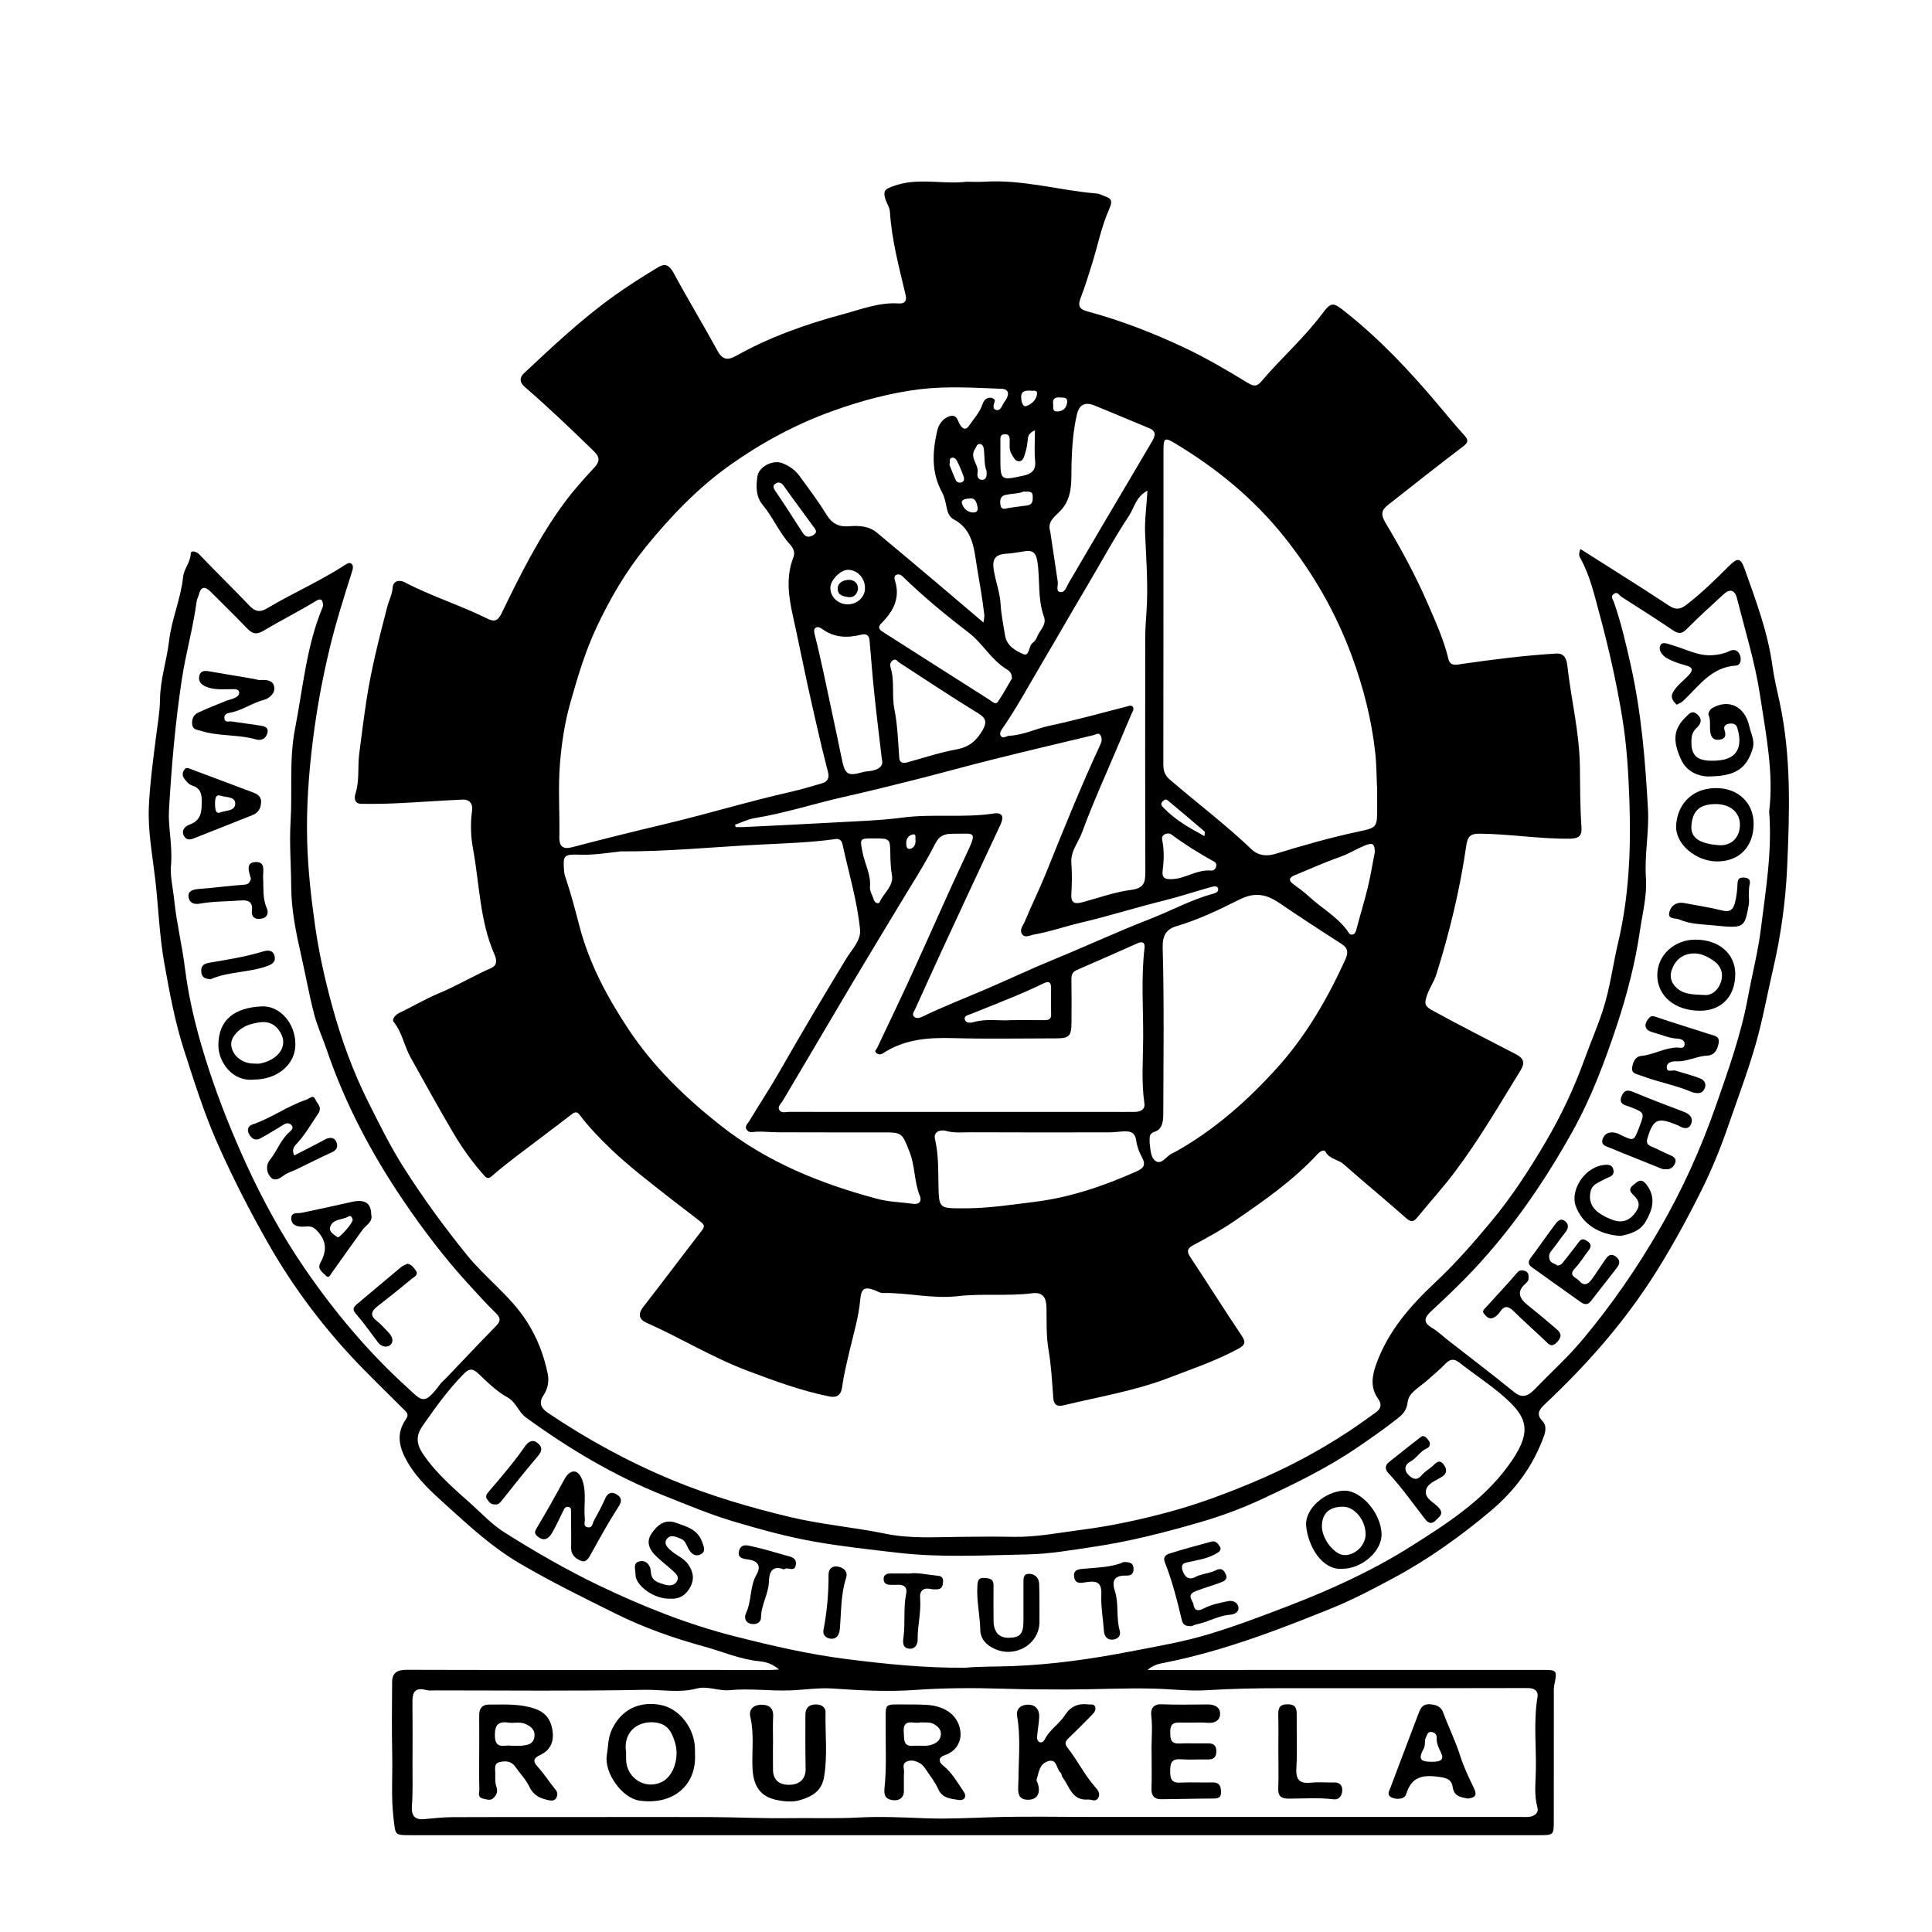 <?xml version="1.0" encoding="utf-8"?>
<!-- Generator: Adobe Illustrator 25.3.1, SVG Export Plug-In . SVG Version: 6.00 Build 0)  -->
<svg version="1.1" id="Layer_1" xmlns="http://www.w3.org/2000/svg" xmlns:xlink="http://www.w3.org/1999/xlink" x="0px" y="0px"
	 viewBox="0 0 1080 1080" style="enable-background:new 0 0 1080 1080;" xml:space="preserve">
<style type="text/css">
	.st0{display:none;}
	.st1{display:inline;}
</style>
<g class="st0">
	<path class="st1" d="M567.12,999.3c-57.73,0.35-106.34-17.84-150.57-48.4c-51.12-35.32-87.88-81.9-106.67-141.68
		c-9.19-29.22-10.14-59.05-6.06-89.33c5.3-39.36,18.01-75.87,39.96-109.03c21.34-32.25,49.33-57.95,80.26-80.7
		c9.8-7.2,19.95-13.88,30.52-19.88c3.83-2.18,4.24-3.69,0.75-6.81c-15.71-14.06-29.89-29.42-39.96-48.21
		c-24.63-45.97-19.09-101.19,13.75-141.9c18.61-23.07,41.4-41.36,64.76-59.12c3.71-2.82,7.32-5.81,11.22-8.34
		c3.27-2.13,3.01-3.92,0.85-6.77C494.42,224,486,207.36,481.61,188.75c-9.53-40.48,18.71-87.16,58.29-96.03
		c13.95-3.12,27.13-0.4,39.43,6.5c41.66,23.34,56.87,61.06,52.99,104.05c-2.36,26.14-14.94,47.53-30.75,67.54
		c-7.58,9.59-7.42,9.71,3,16.21c19.91,12.42,40.09,24.44,58.47,39.14c21.17,16.94,35.38,38.11,40.08,65.21
		c4.81,27.7-1.65,53.16-15.23,77.13c-10.96,19.36-26.32,35.13-42.45,50.14c-3.49,3.25-3.34,4.49,0.6,6.98
		c33.54,21.27,65.58,44.59,93.82,72.65c35.56,35.34,56.55,78.46,66.02,127.39c11.71,60.5-4.14,114.67-38.68,164.22
		c-39.19,56.22-92.74,91.05-159.6,105.49C593.25,998.48,578.63,999.53,567.12,999.3z M597.71,909.24c4.4,0.36,11.88-0.47,19.3-1.38
		c49.62-6.12,90.65-28.08,122.52-66.82c26.97-32.79,38.1-70.15,31.18-112.14c-8.79-53.32-37.46-92.92-84.45-119.51
		c-27.92-15.8-58.15-26.03-87.77-37.84c-13.1-5.22-22.45-3.98-33.89,4.12c-25.66,18.16-52.69,34.37-76.51,55.11
		c-26.03,22.65-47.04,48.78-58.49,81.85c-11.06,31.95-11.98,63.41,3.35,94.42c9.4,19.01,21.57,35.95,37.15,50.32
		C505.26,889.79,545.94,909.08,597.71,909.24z M734.56,883.19c-8.98,7.53-18.15,14.7-27.89,21.12
		c-9.88,6.51-20.22,12.22-31.02,17.05c-40.85,18.29-83.19,26.67-127.81,18.36c-63.19-11.77-112.35-44.77-147.74-98.38
		c-15.93-24.14-26.36-50.33-28.88-79.3c-2.54-29.15,2.98-56.94,15.13-83.48c21.1-46.11,54.83-80.93,96.8-108.4
		c32.34-21.18,66.62-38.92,100.7-57.04c33.11-17.61,61.58-40.8,82.82-72.09c10.81-15.93,15.18-33.49,11.42-52.68
		c-2.12-10.83-6.42-20.64-13.56-29.41c-0.36,0.6-0.56,0.79-0.52,0.87c1.05,2.25,2.13,4.49,3.2,6.73
		c11.37,23.71,9.76,46.24-5.93,67.63c-19.62,26.74-44.5,47.12-74.3,61.46c-36.41,17.52-72.86,34.93-107.88,55.19
		c-46.42,26.85-84.07,62.32-109.3,110.17c-20.55,38.99-28.49,79.98-19.16,123.53c10.43,48.7,35.36,88.66,74.13,119.75
		c45.61,36.58,97.07,56.02,156.31,50.87c47.38-4.12,90.19-20.51,128.32-48.96C718.53,899.37,727.21,891.98,734.56,883.19z
		 M502.24,396.79c0.11,5.68,1.41,11.01,4.08,15.89c10.48,19.16,24.81,34.93,42.41,47.8c1.86,1.36,3.75,2.04,6.04,1.14
		c24.97-9.86,49.43-20.7,70.63-37.6c22.51-17.94,26.23-40.96,10.91-65.2c-14.6-23.09-34.11-41.66-54.39-59.54
		c-2.05-1.8-3.39-1.3-4.99,0.5c-4.2,4.73-8.55,9.33-12.75,14.06c-17.45,19.68-36.34,38.08-52.53,58.88
		C506.11,379.84,502.33,387.64,502.24,396.79z M540.86,119.88c-4.88,0.02-10.53,1.04-14.91,3.54
		c-20.09,11.48-32.02,28.69-32.76,51.92c-0.72,22.6,10.16,41.15,23.93,58.18c1.81,2.24,3.35,1.22,5.09-0.05
		c10.75-7.85,21.68-15.45,32.27-23.51c26.92-20.5,30.63-52.57,9.29-78.82C557.88,123.89,550.24,120.08,540.86,119.88z
		 M469.19,437.15c-0.82-1.77-1.61-3.56-2.47-5.31c-11.24-22.9-11.32-45.73,0.28-68.55c7.11-13.98,17.24-25.65,28.03-36.81
		c22.63-23.41,48.06-43.67,72.91-64.58c10.11-8.51,19.24-17.94,26.6-28.98c26.4-39.56,18.42-91.28-18.35-118.27
		c-12.56-9.22-26.33-12.01-41.33-6.88c5.87-0.65,11.79-1.35,17.69-0.3c13.38,2.38,22.64,10.88,30.3,21.26
		c24.47,33.14,18.55,72.4-7.65,102.51c-12.92,14.85-28.96,26.52-43.84,39.34c-21.26,18.29-41.67,37.43-58.48,59.99
		c-15.17,20.36-25.72,42.46-21.95,68.93C453,413.95,458.6,426.87,469.19,437.15z"/>
</g>
<g>
	<g>
		<path d="M540.33,101.6c3.42,0,6.86,0.18,10.27-0.03c21.25-1.32,41.7,4.91,62.62,6.62c1.21,0.1,2.4,0.72,3.56,1.19
			c3.41,1.36,5.84,1.77,3.35,7.31c-4.33,9.64-6.41,20.28-9.56,30.46c-2.03,6.57-4.08,13.15-6.54,19.57
			c-1.59,4.15-0.67,6.14,3.63,7.3c18.76,5.05,36.84,12.06,54.36,20.31c12.31,5.79,24.1,12.76,35.73,19.85
			c3.57,2.18,5.23,1.55,7.42-1.04c10.83-12.79,23.52-23.9,33.65-37.36c5.3-7.05,6.14-7.06,13.1-1.55
			c19.24,15.24,35.98,32.98,51.75,51.7c4.9,5.82,9.72,11.73,14.84,17.36c2.42,2.67,2.38,3.98-0.65,6.29
			c-14.1,10.71-27.98,21.7-41.9,32.65c-3.59,2.82-4.37,5.18-1.44,10.05c8.61,14.37,16.64,29.16,23.34,44.55
			c4.5,10.36,9.21,20.66,11.87,31.75c1,4.15,4.96,2.93,7.6,2.55c17.54-2.49,35.09-4.78,52.78-5.79c4.61-0.26,5.69,3.6,6.03,6.65
			c2.1,18.85,6.77,37.3,7.03,56.52c0.15,11.22,0.08,22.55,0.88,33.79c0.37,5.24-1.72,6.48-6.66,6.53
			c-16.82,0.2-33.45-2.65-50.24-2.8c-5.13-0.05-6.75,1.51-7.49,6.67c-3.53,24.48-9.34,48.48-16.75,72.07
			c-1.31,4.17-4.05,7.8-5.37,12.08c-1.1,3.57-1.51,5.39,2.79,7.76c15.62,8.62,31.56,16.62,47.37,24.86
			c4.09,2.13,4.77,4.88,2.45,8.63c-11.9,19.28-23.24,38.93-36.92,57.04c-6.62,8.76-13.99,16.96-20.98,25.44
			c-1.94,2.35-3.38,2.86-6.12,0.43c-11.55-10.24-23.5-20.03-35.07-30.24c-3.11-2.74-7.87-2.73-10.12-6.98
			c-0.78-1.48-3.1-0.06-4.32,1.26c-13.76,14.88-30.28,26.37-46.87,37.7c-7.07,4.82-14.62,8.99-22.19,13.01
			c-3.61,1.92-4.55,3.38-2.1,7.07c9.63,14.48,18.85,29.24,28.55,43.67c2.59,3.85,2.06,5.37-1.9,7.51
			c-12.43,6.72-25.75,11.22-38.86,16.25c-19.06,7.31-39.2,10.59-58.93,15.36c-3.17,0.77-5.24-0.23-5.53-4.13
			c-0.65-9.06-1.15-18.18-2.68-27.1c-1.35-7.87-0.96-15.7-1.12-23.55c-0.1-5.33-1.93-8.67-7.95-7.91
			c-13.79,1.74-27.79,0.02-41.45,1.61c-14.35,1.67-28.14-2.02-42.23-1.76c-1.37,0.03-2.76-0.92-4.13-1.44
			c-6.21-2.35-7.77-1.09-8.38,5.44c-0.91,9.84-3.84,19.31-6.07,28.9c-1.52,6.52-3.12,13.06-4.03,19.67
			c-0.67,4.91-3.25,6.08-7.38,5.23c-15.61-3.18-30.43-8.65-45.35-14.26c-19.74-7.42-37.6-18.46-56.73-26.95
			c-3.9-1.73-4.88-4.73-1.74-8.75c11.14-14.27,21.95-28.79,33.04-43.09c1.9-2.45,0.31-3.56-1.09-4.68
			c-5.6-4.45-11.37-8.68-16.99-13.12c-11.21-8.85-22.58-17.43-32.97-27.37c-6.29-6.03-12.21-12.18-17.45-19.07
			c-1.55-2.04-2.69-1.82-4.66-0.29c-10.31,7.99-20.81,15.74-31.18,23.66c-4.52,3.46-9,7-13.27,10.77c-2.66,2.35-3.85,0.19-5.14-1.27
			c-6.29-7.12-11.76-14.88-16.56-23.04c-8.17-13.88-15.97-27.99-23.79-42.07c-3.53-6.35-4.64-13.81-9.37-19.73
			c-1.23-1.54,0.71-3.94,3.12-5.1c7.38-3.53,14.45-7.79,21.99-10.92c10.07-4.18,19.4-9.79,29.34-14.16
			c3.96-1.75,2.81-5.38,1.82-7.65c-8.25-18.85-8.32-39.36-11.98-59.1c-1.25-6.76-1.53-14.11-0.52-21.25
			c0.54-3.85-1.45-6.35-5.4-6.17c-12.07,0.54-24.13,1.45-36.2,2.03c-6.82,0.32-13.65,0.45-20.48,0.31
			c-3.75-0.08-3.85-3.38-3.09-5.73c2.34-7.22,1.13-14.71,2.06-22.05c1.27-10.03,2.56-20.03,4.07-30.04
			c2.67-17.68,7.13-34.89,11.59-52.15c0.94-3.64,2.77-6.94,3.06-10.89c0.29-3.88,3.85-4.49,6.77-2.95
			c14.85,7.8,30.94,12.75,45.94,20.2c3.66,1.82,5.85,1.92,8.12-2.75c10.43-21.46,21.04-42.89,35.32-62.15
			c5.03-6.79,10.73-13.12,16.48-19.33c3.14-3.39,3.35-5.83-0.03-9.12c-12.65-12.32-25.4-24.54-38.77-36.07
			c-3.07-2.65-2.86-5.36-0.49-7.58c16.38-15.34,32.73-30.74,51.06-43.78c7.18-5.11,14.65-9.86,22.19-14.44
			c3.87-2.35,6.86-4.6,10.56,2.27c7.86,14.58,16.51,28.79,24.45,43.37c2.58,4.74,5.47,5.53,10.27,2.85
			c18.92-10.6,39.35-17.83,60.09-23.39c9.93-2.66,20.06-6.69,30.86-5.96c3.19,0.22,4.77-1.18,3.93-4.73
			c-3.61-15.33-7.77-30.55-8.77-46.4c-0.17-2.65-1.91-5.01-2.68-7.66c-1.4-4.8,0.83-5.38,4.55-6.78
			C512.87,99.01,526.75,103.22,540.33,101.6z M549.76,348c0.31-2.37,0.58-3.21,0.5-4.01c-1-9.19-2.74-18.29-4.2-27.38
			c-1.55-9.63-2.18-20.61-12.87-26.25c-2.25-1.19-3.38-3.59-3.93-6.24c-0.64-3.06-1.2-6.31-2.67-8.98
			c-6.12-11.12-5.33-22.78-2.68-34.4c0.76-3.33,3.12-6.99,7.06-8.1c4.18-1.17,4.37,2.92,5.91,5.14c1.54,2.23,3.14,2.69,4.82,0.19
			c2.67-3.97,6.06-7.43,7.59-12.19c0.61-1.9,2.19-3.79,4.83-3.41c1.1,0.16,2.29,1.09,1.94,1.99c-0.78,2.01-1.29,4.43,0.92,4.85
			c2.57,0.49,3.15-2.73,4.46-4.48c2.44-3.24,3.53-7.22-1.74-7.41c-15.16-0.55-30.53-1.57-45.49,0.27
			c-16.71,2.05-33.14,6.52-49.18,12.31c-20.31,7.33-39.09,17.49-56.56,29.82c-18.16,12.81-33.55,28.93-47.55,46.14
			c-11.11,13.66-19.98,28.93-27.46,44.86c-6.4,13.62-10.66,28.03-14.75,42.56c-3.11,11.04-4.74,22.22-5.67,33.38
			c-1.14,13.7-0.09,27.56-0.36,41.35c-0.11,5.64,2.55,6.8,7.14,5.59c17.39-4.59,34.84-8.88,52.34-13.05
			c23.4-5.57,46.46-12.61,69.96-17.92c5.9-1.33,11.7-3.14,17.53-4.8c2.95-0.84,3.99-2.98,3.31-5.84c-1.15-4.88-2.53-9.71-3.66-14.59
			c-2.66-11.41-5.31-22.83-7.81-34.27c-2.81-12.87-5.36-25.81-8.22-38.67c-2.46-11.05-4.04-22.03,0.28-33.01
			c1.07-2.72-0.22-5.23-1.86-7.03c-6.15-6.71-9.54-15.28-15.37-22.22c-3.82-4.56-3.72-10.37-2.93-15.84
			c0.8-5.56,8.7-9.49,13.93-7.45c3.84,1.5,7.17,3.81,9.58,7.12c5.17,7.09,10.49,14.11,15.06,21.59c3.08,5.04,6.92,7.04,12.55,6.57
			c5.59-0.47,11.12-0.21,15.7,3.58c10.9,9.04,21.72,18.16,32.55,27.29C531.42,332.39,540.06,339.76,549.76,348z M346.94,475.93
			c-8.17,0.98-15.29,2.08-22.56,1.85c-9.45-0.3-9.78,0.24-9.01,9.62c0.12,1.43,0.65,2.84,1.11,4.22c2.85,8.54,5.16,17.31,7.4,25.95
			c5.53,21.26,15.78,40.24,27.63,58.06c13.8,20.75,31.69,38.08,51.46,53.63c26.1,20.53,55.89,32.46,87.4,40.9
			c6.45,1.73,13.33,1.83,20,2.77c3.77,0.53,4.96-1.74,3.83-4.47c-3.26-7.86-2.57-16.51-5.72-24.45c-4.32-10.87-3.9-11.01-15.69-11
			c-19.26,0.02-38.51,0.01-57.77-0.05c-4.04-0.01-8.09-0.5-12.11-0.34c-1.91,0.07-3.81,0.93-5.3-0.84c-1.75-2.09,0.37-3.64,1.2-5.03
			c5.59-9.38,11.68-18.47,17.08-27.96c12.06-21.17,24.53-42.08,37.16-62.91c3.1-5.12,8.33-10.07,7.72-16.28
			c-1.58-16.06-6.32-31.58-9.74-47.33c-0.39-1.79-1.2-3.61-3.89-3.24c-13.82,1.94-27.83,2.38-41.68,3.07
			C398.97,473.42,372.52,476.12,346.94,475.93z M769.84,441.5c-0.37-6.2-0.27-13.36-1.06-20.6c-2.04-18.68-6.64-36.62-13.09-54.15
			c-8.88-24.14-21.44-46.05-37.53-66.29c-17.12-21.53-37.75-38.44-61.06-52.49c-6.11-3.68-6.71-3.27-6.71,4.05
			c-0.02,58.45,0.02,116.9-0.08,175.36c-0.01,3.49,0.88,6.04,3.52,8.32c15.22,13.12,31.3,25.23,45.86,39.13
			c3.68,3.51,8.49,3.95,13.08,2.54c15.39-4.72,30.84-9.16,46.59-12.5c10.27-2.18,10.5-2.43,10.49-12.75
			C769.84,448.91,769.84,445.7,769.84,441.5z M536.23,621.57c28.45,0,56.91,0,85.36,0c4.28,0,8.56,0.03,12.84-0.02
			c3.13-0.03,5.79-1.33,5.29-4.76c-1.75-12.12-0.75-24.27-0.68-36.38c0.1-16.82-1.23-33.67,0.76-50.47
			c0.33-2.78-0.94-3.98-3.86-2.68c-11.32,5.04-22.64,10.08-34.02,14.99c-2.64,1.14-3.02,3.01-2.99,5.52
			c0.11,7.91,0.11,15.83,0.04,23.75c-0.07,7.75-1.27,8.93-8.81,8.93c-19.04,0.01-38.09,0.4-57.12-0.13
			c-14-0.39-27.42,0.51-39.48,8.5c-1.19,0.79-2.4,0.78-3.53-0.07c-1.61-1.21-0.15-2,0.35-3.06c6.73-14.18,13.5-28.34,20.03-42.61
			c9.97-21.79,19.5-43.79,29.74-65.46c6.4-13.53,4.74-11.48-7.04-11.55c-4.76-0.03-7.83,0.65-10.43,5.78
			c-5.97,11.74-13.22,22.83-20.01,34.16c-8.73,14.56-17.59,29.04-26.26,43.63c-12.95,21.81-25.76,43.71-38.73,65.52
			c-0.96,1.62-2.92,3.17-2.21,4.92c0.99,2.46,3.74,1.45,5.75,1.46C472.91,621.59,504.57,621.57,536.23,621.57z M410.93,461
			c0.1,0.45,0.2,0.9,0.3,1.35c1.49,0,2.98,0.06,4.46-0.01c16.96-0.84,33.93-1.61,50.88-2.58c12.69-0.72,25.44-1.08,38.01-2.73
			c16.94-2.22,34.01,0.29,50.9-2.27c4.88-0.74,5.86,1.81,3.79,6.23c-11.21,23.86-22.31,47.78-33.39,71.7
			c-4.84,10.44-9.52,20.96-14.31,31.43c-0.69,1.51-2.14,3.13-0.27,4.47c1.16,0.84,2.83,0.45,4.26-0.24
			c11.71-5.67,23.84-10.36,35.78-15.49c12.85-5.53,25.56-11.53,38.47-16.82c17.7-7.26,35.04-15.34,52.87-22.25
			c11.91-4.62,23.16-10.85,35.56-14.22c1.58-0.43,3.17-1.17,2.67-2.86c-0.54-1.85-2.64-1.19-3.87-0.85
			c-8.82,2.44-17.51,5.37-26.39,7.55c-15.44,3.79-30.6,8.66-46.04,12.27c-9,2.1-17.73,5.2-26.81,6.78
			c-1.97,0.34-4.83,2.09-6.44-0.24c-1.68-2.43,0.6-4.89,1.5-7.06c3.82-9.23,8.28-18.19,12.01-27.45
			c9.68-24.06,19.36-48.11,30.29-71.63c0.78-1.67,0.95-3.33,0.11-4.9c-1.04-1.94-2.63-0.56-3.89-0.26
			c-18.73,4.48-37.48,8.91-56.16,13.57c-14.41,3.6-28.73,7.59-43.13,11.23c-13.37,3.38-26.76,6.71-40.22,9.73
			c-16.73,3.76-33.06,9.15-50.05,11.89C418.09,457.95,414.55,459.75,410.93,461z M642.63,638.68c0.51,3.19,0.31,8.24,3.36,10.34
			c3.27,2.25,5.92-2.58,8.94-4.1c0.75-0.38,1.52-0.72,2.26-1.13c21.66-12.16,40.05-28.42,56.57-46.68
			c16.16-17.87,28.19-38.57,38.17-60.47c1.69-3.72,1.99-6.44-2.01-9c-11.69-7.45-23.27-15.08-34.75-22.85
			c-7.32-4.96-13.72-6.3-22.64-1.79c-11.1,5.61-22.53,11.08-34.66,14.67c-5.86,1.73-8.12,5.04-7.92,12.38
			c0.86,30.99,0.41,62.01,0.32,93.02c-0.01,3.82-0.59,8.24-4.74,9.56C642.14,633.71,642.7,635.69,642.63,638.68z M641.42,274.28
			c-6.5,3.46-7.33,9.54-10.32,14.05c-8.58,12.96-15.91,26.69-23.86,40.02c-8.25,13.84-16.21,27.9-24.44,41.77
			c-7.28,12.28-14.03,24.88-22.14,36.67c-0.89,1.29-2.3,3.11-1.14,4.68c1.29,1.74,3.04-0.1,4.57-0.17
			c7.92-0.33,14.97-3.99,22.56-5.6c14.51-3.08,28.83-7.04,43.19-10.75c1.29-0.33,2.55-1,3.42,0.2c0.82,1.13-0.02,2.32-0.55,3.52
			c-2.37,5.33-4.56,10.73-6.83,16.1c-7.11,16.85-14.74,33.51-21.05,50.66c-2.05,5.56-6.44,10.38-5.94,17.01
			c0.43,5.74,0.37,11.56-0.01,17.31c-0.34,5.2,2.05,5.72,6.14,4.62c9.07-2.43,18.04-5.72,27.27-6.91c7.15-0.92,7.99-4.12,7.97-10.06
			c-0.16-43.62-0.1-87.25-0.08-130.87c0-6.56,0.74-13.12,0.97-19.64c0.47-12.81-0.45-25.69-1.03-38.53
			C639.79,290.62,640.97,282.94,641.42,274.28z M540.58,675.46c12.69-0.13,25.19-2.05,37.76-3.61c19.78-2.46,38.23-8.73,56.3-16.73
			c4.51-1.99,6.33-3.54,3.51-8.64c-1.39-2.53-2.58-5.79-2.99-8.84c-0.71-5.32-4.13-5.42-8.09-5.13c-2.32,0.17-4.64,0.47-6.96,0.48
			c-25.84,0.03-51.68,0.09-77.52-0.04c-4.6-0.02-9.19,0.54-13.9-0.8c-2.39-0.68-7.1,0-6.01,4.69c1.94,8.37,1.77,16.79,1.92,25.25
			c0.24,13.37,0.33,13.37,13.41,13.37C538.87,675.46,539.73,675.46,540.58,675.46z M587.1,297.19c1.39,9.33,2.77,18.66,4.19,27.99
			c0.3,1.98-1.13,5.16,1.06,5.7c2.96,0.74,3.73-2.74,4.96-4.83c6.67-11.32,13.27-22.69,19.95-34.01
			c8.85-15.01,17.79-29.96,26.57-45.01c1.57-2.7,3.24-5.77-1.39-7.67c-10.24-4.18-20.4-8.57-30.66-12.71
			c-5.23-2.11-8.48-0.51-9.78,5.05c-2.05,8.86-2.72,17.92-3,26.99c-0.3,9.51,1.11,19.45-6.52,27.16
			C589.36,289.02,585.33,291.66,587.1,297.19z M565.68,379.21c-0.02-3.03-1.53-4.23-2.87-5.04c-8.69-5.23-13.4-14.47-21.39-20.59
			c-12.75-9.75-25.17-20-36.71-31.22c-1.01-0.98-2.08-1.57-3.41-1.12c-1.66,0.56-1.36,2.22-1.03,3.24
			c3.13,9.74-0.86,17.21-7.47,23.81c-2.15,2.15-1.66,3.42,0.69,4.92c19.97,12.7,39.88,25.5,59.89,38.14
			c1.18,0.75,3.12,2.87,4.44,0.94C560.87,387.88,563.39,383.09,565.68,379.21z M492.96,424.42c-1.59-13.72-3.03-25.23-4.23-36.76
			c-1.03-9.87-1.77-19.78-2.65-29.67c-0.27-3.08-1.92-3.89-4.83-3.16c-7.67,1.92-15.08,1.62-21.72-3.27
			c-1.16-0.86-2.45-1.34-3.52-0.68c-1.19,0.73-0.96,2.35-0.66,3.54c3.64,14.21,6.46,28.6,9.56,42.92
			c1.93,8.92,3.81,17.93,5.65,26.89c1.76,8.59,3.22,9.85,11.57,7.44c1.21-0.35,2.48-0.48,3.74-0.61
			C491.3,430.52,494.12,428.05,492.96,424.42z M506.51,426.34c9.25-2.51,18.6-5.66,28.2-7.43c6.93-1.28,11.07-4.72,14.45-10.54
			c2.71-4.68,2.15-6.9-2.62-9.81c-14.82-9.04-29.26-18.71-43.83-28.16c-1.15-0.75-1.88-2.55-3.72-1.2c-1.44,1.06-1.59,2.51-1.13,4
			c2.35,7.57,0.56,15.47,2.11,23.21c1.76,8.83,2.05,17.97,2.71,27C502.87,426.15,504.09,426.63,506.51,426.34z M768.53,476.31
			c-0.08-4.8-1.31-5.39-5.54-3.68c-4.82,1.95-9.18,4.76-14.16,6.49c-8.42,2.94-16.57,6.67-24.84,10.04
			c-3.21,1.31-4.16,2.84-0.82,5.25c2.89,2.09,5.8,4.19,8.4,6.61c6.96,6.46,15.51,11.13,21.32,18.85c0.9,1.2,1.38,2.89,3.12,2.57
			c1.59-0.29,1.96-1.82,2.36-3.37c1.99-7.67,4.37-15.24,6.22-22.94C766.21,489.43,767.3,482.6,768.53,476.31z M573.07,308.12
			c-3.33,0.47-6.65,1.18-10,1.36c-6.9,0.37-8.67,2.92-7.44,9.84c1.1,6.19,3.36,12.09,3.72,18.48c0.34,5.84,1.55,11.64,2.49,17.44
			c0.94,5.78,5.87,8.6,10.19,10.4c3.64,1.52,2.81-4.59,5.28-6.32c0.99-0.7,1.87-1.88,2.28-3.02c1.37-3.84,5.69-6.85,3.99-11.53
			c-3.63-9.97-2.11-20.5-3.65-30.7C579.26,309.61,577.76,307.39,573.07,308.12z M565.26,570.26c6.81,0,12.56-0.05,18.31,0.02
			c2.42,0.03,4.12-0.31,4.03-3.38c-0.15-4.9-0.03-9.8-0.04-14.7c-0.01-2.73-0.96-4.06-3.88-2.64c-13.28,6.47-27.1,11.67-40.77,17.21
			c-1.4,0.57-4.04,0.97-3.62,2.96c0.48,2.29,3.17,2.16,4.89,1.66C551.5,569.23,558.95,570.83,565.26,570.26z M679.92,483.4
			c-0.1-0.91-0.55-1.38-1.4-1.85c-8.21-4.52-16.15-9.46-23.68-15.06c-1.13-0.84-2.92-0.75-4.23,0.2c-1.37,0.99-1.06,2.12-0.76,3.79
			c0.93,5.22,0.81,10.57,0.11,15.85c-0.61,4.62,1.3,5.33,5.59,5.09c7.42-0.42,13.68-5.46,21.31-4.77
			C678.75,486.81,679.9,485.44,679.92,483.4z M488.56,468.68c-8.1,0-7.89-0.04-6.43,7.62c1.25,6.55,4.82,12.54,4.19,19.58
			c-0.2,2.28,1.45,4.71,2.15,7.1c0.59,2.01,2.78,2.43,3.28,1.28c2.22-5.1,7.92-9.01,6.86-15.04c-0.67-3.81-0.84-7.52-0.9-11.28
			C497.57,468.68,497.64,468.68,488.56,468.68z M578.53,240.55c-2.87,1.3-3.77,2.66-3.96,4.84c-0.24,2.7-0.67,5.44-1.51,8.01
			c-0.55,1.69-1.05,4.22-3.1,4.44c-2.36,0.26-3.3-2.07-4.44-3.9c-1.61-2.6-1.01-5.36-1.09-8.07c-0.05-2.02-0.49-3.23-2.88-3.12
			c-2.13,0.1-2.32,1.39-2.32,2.99c0,3.2-0.01,6.41-0.01,9.61c0,13.37,0,13.37,12.98,10.51c4.4-0.97,6.96-2.95,6.45-8.2
			C578.11,252.18,578.53,246.61,578.53,240.55z M434.75,269.74c-1.98,0.9-3.38,1.71-1.43,4.56c5.34,7.78,10.37,15.77,15.5,23.7
			c1.57,2.42,3.59,2.46,5.81,1.12c2.97-1.8,0.84-3.65-0.24-5.15c-5.15-7.18-10.52-14.21-15.61-21.43
			C437.74,271.04,437.02,269.67,434.75,269.74z M473.91,337.83c5.19-0.01,9.51-3.94,9.62-8.76c0.14-5.78-4.1-10.49-9.5-10.54
			c-4.1-0.04-9.74,5.65-9.85,9.95C464.05,333.62,468.44,337.84,473.91,337.83z M572.3,274.76c-2.75,1.22-6.56,1.11-10.21,1.87
			c-2.73,0.58-3.22,2.81-2.88,5.37c0.43,3.28,2.39,2.41,4.52,2.01c3.47-0.65,7-0.95,10.5-1.46c3.19-0.47,3.12-2.86,3.06-5.28
			C577.21,274.18,574.9,275.06,572.3,274.76z M673.3,467.4c0.07-1.36,0.38-2.31,0.09-2.56c-6.84-5.87-13.74-11.68-20.67-17.45
			c-1.03-0.86-1.97-0.25-2.78,0.57c-1.54,1.56-0.43,2.65,0.65,3.76C657.03,458.38,664.92,462.85,673.3,467.4z M551.45,263.12
			c-1.34-3.1-0.95-7.38-1.41-11.57c-0.13-1.22-0.55-3.23-2.27-3.37c-1.73-0.14-1.96,1.67-2.77,2.9c-3.22,4.94,2.36,8.69,1.46,13.29
			c-0.4,2.05,0.5,4.17,2.98,3.83C551.33,267.95,551.78,265.96,551.45,263.12z M530.77,259.87c1.02,2.5,2.16,5.61,3.56,8.6
			c0.59,1.26,2.05,1.6,3.33,1.12c1.54-0.57,1.37-2.2,1-3.25c-1.02-2.92-2.24-5.8-3.65-8.55c-0.51-1-1.5-2.32-2.98-1.89
			C530.34,256.39,531.25,258.03,530.77,259.87z M576.24,218.4c-3.1-0.21-5.56,0.23-5.4,3.86c0.09,2.06,0.84,5.34,2.72,4.76
			c2.78-0.87,5.69-3.22,6.13-6.65C580.04,217.58,577.42,218.71,576.24,218.4z M541.86,278.7c-2.34,0.04-4.85,0.69-4.07,2.93
			c0.83,2.39,2.8,4.73,6.09,4.85c2.56,0.1,2.88-1.47,2.52-3.29C545.89,280.64,545.13,278.1,541.86,278.7z M588.73,226.05
			c0.2,1.67-0.7,4.11,2.46,3.95c3.2-0.17,4.99-1.92,5.33-5.08c0.33-3.04-1.91-2.54-3.76-2.72
			C589.88,221.93,588.21,222.77,588.73,226.05z M511.75,469.26c-0.2-0.83,0.69-3.19-1.51-2.81c-1.95,0.34-3.61,2.05-3.64,4.5
			c-0.03,1.67,0.1,3.95,2.14,3.56C510.72,474.14,512.1,472.14,511.75,469.26z"/>
		<path d="M435.5,933.27c-3.66-3.25-7.65-4.32-10.96-4.63c-10.86-1-20.69-5.44-30.98-8.24c-16.98-4.63-33.65-10.53-49.38-18.34
			c-17.98-8.93-36.01-17.76-53.42-27.95c-15.4-9.01-28.08-20.74-41.08-32.48c-8.19-7.4-16.27-14.62-21.91-24.36
			c-4.68-8.07-6.55-15.82-0.83-23.94c2.04-2.89,0.06-4.17-1.58-5.8c-7.52-7.49-15.11-14.91-22.53-22.49
			c-20.61-21.08-38.34-44.37-52.93-70c-10.54-18.53-20.22-37.44-28.83-57.03c-7.24-16.49-12.54-33.57-18.04-50.51
			c-5.14-15.82-8.21-32.41-11.16-48.92c-2.8-15.65-3.29-31.47-5.11-47.18c-1.56-13.46-4.15-26.88-3.55-40.42
			c0.58-13.08,2.38-26.12,4.01-39.14c0.86-6.91,2.14-13.77,2.22-20.75c0.14-11.25,3.79-21.94,5.1-33
			c1.43-12.11,6.55-23.4,7.81-35.55c0.48-4.63,4.14-8.18,4.28-13.16c0.05-1.69,2.9-1.45,4.85,0.61
			c9.27,9.76,18.97,19.12,28.24,28.88c3.14,3.3,5.96,3.34,9.52,1.23c14.44-8.57,29.88-15.33,43.99-24.5
			c1.16-0.75,2.47-1.35,3.41-0.29c1.04,1.16,0.63,2.72,0.15,4.22c-4.49,14.12-8.95,28.24-12.44,42.66
			c-4.1,16.94-7.23,33.95-9.41,51.32c-2.36,18.81-3.73,37.53-3.24,56.37c0.41,15.99,2.19,31.87,4.46,47.79
			c2.17,15.24,5.53,30.09,9.55,44.79c5.12,18.72,11.75,36.96,20.53,54.37c6.04,11.97,11.94,24,19.13,35.35
			c10.91,17.21,22.86,33.61,35.7,49.45c10.45,12.9,24.18,22.74,33.27,36.86c5.89,9.14,9.73,19.03,11.86,29.57
			c0.84,4.14-0.01,8.36-2.5,12.14c-2.61,3.96-1.3,6.96,2.54,9.56c22.07,14.92,45.46,27.64,69.96,37.76
			c20.99,8.68,42.88,15.1,65.15,20.45c17.87,4.29,36.06,5.78,53.95,9.45c13.51,2.77,27.58,1.83,41.43,1.7
			c9.84-0.1,19.69-0.21,29.52-0.01c12.98,0.27,25.65-2.3,38.41-3.94c16.67-2.14,33.07-5.71,49.26-10.1
			c15.55-4.22,30.59-9.81,45.51-16.02c19.21-7.99,37.42-17.58,54.73-29.02c5.08-3.35,9.99-6.95,14.95-10.48
			c2.85-2.02,3.45-4.56,1.36-7.47c-4.57-6.38-3.57-12.84-1.06-19.77c6.65-18.34,19.02-32.42,32.91-45.44
			c11.29-10.58,21.43-22.2,31.32-34.08c11.48-13.8,21.2-28.81,30.28-44.23c8.69-14.76,15.96-30.15,21.81-46.34
			c3.31-9.17,7.24-18.1,10.27-27.45c4.04-12.42,5.57-25.29,8.55-37.88c6.08-25.75,7.21-51.98,6.33-78.27
			c-0.53-15.84-1.46-31.8-4.01-47.41c-3.21-19.58-7.6-39.04-12.79-58.19c-2.86-10.56-5.31-21.5-10.8-31.25
			c-0.8-1.42-0.59-2.86,0.2-4.85c11.55,7.32,23.01,14.55,34.44,21.83c5.14,3.28,10.19,6.71,15.33,9.98
			c3.09,1.97,5.72,2.21,9.16-0.41c8.67-6.6,16.35-14.19,24.03-21.84c4.83-4.81,6.55-4.83,8.82,1.55
			c6.29,17.73,12.98,35.33,15.54,54.23c0.92,6.76,2.58,13.56,4.02,20.24c6.58,30.56,5.58,61.47,4.21,92.14
			c-0.85,18.93-3.43,38.03-7.81,56.86c-3.27,14.06-5.81,28.39-9.79,42.27c-4.42,15.4-10.11,30.44-15.35,45.61
			c-4.37,12.66-9.43,25.07-15.44,37.01c-8.47,16.84-17.48,33.38-27.8,49.23c-16.78,25.77-37.04,48.48-59.37,69.45
			c-3.25,3.05-4.79,5.63-1.18,9.35c2.23,2.3,1.75,5.61,0.93,7.92c-5.94,16.86-16.22,30.77-29.87,42.25
			c-16.79,14.12-34.56,26.87-53.87,37.26c-11.59,6.24-23.22,12.4-35.55,17.38c-10.63,4.3-21.27,8.51-32.03,12.47
			c-20.06,7.39-40.41,13.76-61.42,17.88c-2.81,0.55-5.65,1.09-8.99,3.94c3.45,0,5.67,0,7.9,0c70.82-0.01,141.64-0.02,212.45-0.02
			c8.72,0,8.67,0.01,6.99,8.63c-0.36,1.86-0.22,3.83-0.22,5.75c-0.02,23.15-0.02,46.3-0.03,69.45c0,8.55,0.01,8.55-8.3,8.55
			c-133.07,0-266.15,0-399.22,0c-77.24,0-154.47,0-231.71,0c-8.94,0-8.21-0.09-9.33-9.16c-1.47-11.94-0.51-23.83-0.77-35.73
			c-0.29-13.59-0.14-27.18-0.05-40.77c0.04-5.52,3.3-6.8,8.43-6.78c46.43,0.15,92.85,0.07,139.28,0.07
			c21.18,0,42.36,0.02,63.54,0.01C431.84,933.52,433.22,933.39,435.5,933.27z M730.6,1015.68c39.78,0,79.57,0,119.35,0
			c1.71,0,3.45,0.18,5.13-0.08c2.83-0.45,5.17-2.27,4.36-5.15c-1.95-6.97-1-14-0.88-20.95c0.25-13.6-1.34-27.24,0.91-40.83
			c0.56-3.41-1.69-5.05-5.52-5.04c-46.03,0.12-92.06,0.13-138.09,0.09c-13.74-0.01-27.46,0.28-41.19,1.12
			c-9.97,0.61-19.97-0.65-29.94-0.9c-16.04-0.39-32.15,0.48-48.17,0.5c-11.89,0.02-23.93-0.06-35.89-0.44
			c-16.34-0.51-32.73-0.47-49.13,0.7c-15.25,1.08-30.64,0.27-45.97-0.8c-7.78-0.54-15.67,0.71-23.51,1.03
			c-11.4,0.47-22.76-1.23-34.21-0.11c-6.07,0.59-12.35-2.51-18.34-0.93c-9.86,2.61-19.73,0.54-29.52,0.73
			c-38.7,0.78-77.42,0.32-116.14,0.32c-1.92,0-3.94,0.26-5.74-0.23c-5.85-1.56-7.61,1.07-7.55,6.46
			c0.12,11.98,0.07,23.96,0.03,35.94c-0.02,7.48,0.23,14.99-0.34,22.43c-0.4,5.18,1.51,7.85,6.58,7.39
			c5.31-0.48,10.63-1.09,15.96-1.12c21.66-0.13,43.32-0.05,64.98-0.05c26.16-0.01,52.31-0.11,78.47-0.01
			c14.98,0.06,30.01,0.83,44.93,0.61c12.84-0.19,25.73,0.34,38.62-0.35c12.44-0.67,25.06-0.07,37.6,0.42
			c11.86,0.46,23.99-0.17,35.99-0.55c20.14-0.64,40.31-0.18,60.46-0.18C652.75,1015.67,691.67,1015.68,730.6,1015.68z
			 M539.79,932.26c7.48-0.73,16.86-0.55,26.18-0.9c22.25-0.85,44.1-3.95,65.85-8.16c14.8-2.86,29.77-5.38,44.15-9.75
			c14.77-4.48,29.29-9.97,43.77-15.53c24.17-9.27,47.53-19.93,69.41-33.76c19.66-12.43,39.31-25.06,53.42-44.04
			c14.02-18.87,11.86-26.99-0.74-38.36c-8.1-7.31-17.41-13.28-26.02-20.04c-3-2.36-5.23-2.04-7.73,0.54
			c-3.39,3.51-7.15,6.62-10.81,9.84c-3.92,3.45-9.85,6.5-10.37,11.62c-0.53,5.18-3.43,7.5-6.51,9.9
			c-6.95,5.42-14.2,10.46-21.48,15.44c-16.84,11.51-35.11,20.37-53.54,28.97c-11.22,5.24-22.86,9.52-34.62,12.93
			c-19.46,5.65-39.11,10.7-59.3,13.7c-12.31,1.83-24.71,4.03-36.99,4.27c-24.28,0.48-48.65,1.89-72.91-0.96
			c-15.45-1.81-30.89-3.47-46.25-6.18c-15.12-2.67-29.8-6.72-44.42-11.03c-13.56-4-26.64-9.5-39.81-14.74
			c-27.72-11.03-52.97-26.13-77.01-43.6c-4.34-3.16-5.39-8.48-10.37-11.26c-5.99-3.34-11.15-8.37-16.16-13.19
			c-3.26-3.14-5.23-3.09-8.35,0.09c-8.7,8.86-15.85,18.83-22.93,28.98c-4.3,6.16-3.11,10.88,0.45,16.1
			c7.44,10.9,17.52,19.37,27.18,28.06c5.86,5.28,11.3,11.15,18.16,15.46c17,10.7,34.3,20.75,52.43,29.46
			c24.56,11.79,49.65,21.84,76.17,28.58c20.97,5.33,41.86,10.17,63.43,12.85C495.33,930.19,516.52,932.47,539.79,932.26z
			 M95.67,482.84c-0.87,5.76,1.01,13.32,1.79,20.87c1.29,12.51,4.37,24.82,5.9,37.31c2.44,19.85,7.59,39.19,13.78,57.94
			c5.73,17.34,12.61,34.49,20.27,51.28c9.42,20.63,20.28,40.41,33.01,58.97c16.43,23.94,35.12,46.27,56.66,65.9
			c8.83,8.04,9.73,11.03,18.85-1.2c1.01-1.36,2.39-2.45,3.57-3.68c9.27-9.7,18.48-19.47,27.86-29.07c2.49-2.55,2.6-4.41,0.02-6.93
			c-5.47-5.35-10.6-11.02-15.76-16.67c-13.26-14.53-25.09-30.13-36.1-46.35c-17.89-26.36-32.7-54.38-42.96-84.61
			c-2.22-6.55-5.16-12.87-6.9-19.51c-2.85-10.88-4.8-22-7.3-32.98c-2.91-12.74-5.52-25.58-5.58-38.66
			c-0.06-12.03-1.07-24.01-0.34-36.09c1.04-17.41-0.88-34.86,2.54-52.29c4.45-22.71,6.3-45.97,15.37-67.63
			c0.43-1.02,0.19-2.62-0.33-3.63c-0.51-0.99-1.95-0.76-2.86-0.2c-9.6,5.93-19.73,10.95-29.38,16.73c-4.46,2.67-6.6,2.08-9.68-1.11
			c-6.68-6.92-13.56-13.65-20.36-20.46c-3.18-3.18-5.46-3-6.61,1.73c-0.29,1.21-1.03,2.35-1.19,3.57
			c-1.92,14.74-6.08,29.03-8.31,43.79c-3.67,24.29-5.76,48.59-7.17,73.03C93.92,462.31,96.36,471.52,95.67,482.84z M988.97,453.59
			c2.67-21.38-1.84-43.38-5.16-65.3c-2.75-18.13-8.3-35.84-12.77-53.7c-1.23-4.92-4.04-5.64-7.64-2.3
			c-6.86,6.37-13.87,12.6-20.42,19.28c-2.89,2.95-4.83,2.79-8.01,0.63c-9.37-6.37-18.96-12.43-28.51-18.54
			c-1.28-0.82-2.12-3.12-4.27-1.72c-2.14,1.4-0.47,3.32-0.04,4.54c4.05,11.64,6.81,23.54,9.5,35.59c5.91,26.5,8.1,53.29,9.58,80.25
			c0.7,12.81-2.02,25.52-1.15,38.27c0.69,10.13-1.92,19.88-3.33,29.58c-2.61,17.95-7.15,35.64-12.92,53.01
			c-6.81,20.5-14.35,40.59-24.9,59.49c-15.33,27.48-32.94,53.22-54.48,76.36c-7.84,8.42-16.12,16.26-24.51,24.04
			c-3.92,3.64-4.44,6.28,0.65,9.28c3.24,1.91,6,4.63,8.99,6.96c12.3,9.61,24.74,19.03,36.84,28.89c5.11,4.17,8.59,1.41,11.79-1.9
			c8.72-9.05,18.06-17.45,26.19-27.13c16.4-19.53,30.76-40.38,43.5-62.45c12.65-21.89,22.95-44.71,31.29-68.61
			c6.96-19.95,14.07-39.76,17.91-60.6c2.39-12.99,5.73-25.75,7.33-38.94C987.04,497.32,990.72,476.21,988.97,453.59z"/>
		<path d="M479.62,329.45c-0.53,2.54-2.2,4.77-5.43,4.34c-2.55-0.34-5.83-0.96-5.92-4.48c-0.09-3.69,3.24-5.02,5.91-5.16
			C476.65,324.02,479.7,325.19,479.62,329.45z"/>
		<path d="M510.49,952.81c4.7,0.16,10.08-0.22,15.49,1.82c6.81,2.57,10.55,7.8,10.95,14.08c0.34,5.3-2.64,10.39-8.84,12.46
			c-3.13,1.04-4,3.31-0.77,5.89c4.87,3.88,7.87,9.31,11.31,14.36c2.24,3.28,0.01,5.2-2.58,4.78c-4.3-0.7-9.21-0.77-11.56-6.06
			c-1.6-3.6-4.09-6.83-6.32-10.13c-1.05-1.56-2.18-3.33-3.73-4.23c-2.25-1.31-4.89-2.28-7.62-1.04c-2.74,1.24-1.34,3.73-1.46,5.64
			c-0.22,3.61-0.01,7.25-0.07,10.88c-0.07,4.32-3.41,5.52-6.5,4.99c-2.73-0.46-4.89-1.59-4.36-6.48c1.25-11.6,0.57-23.42,0.66-35.15
			c0.1-13.42-1.45-11.7,12.08-11.81C508.02,952.8,508.88,952.81,510.49,952.81z M514.16,962.81c0,0.06-0.01,0.11-0.01,0.17
			c-1.06,0-2.15,0.13-3.19-0.02c-4.33-0.66-6.18,0.82-5.75,5.48c0.35,3.87-0.56,8.05,5.6,7.48c2.95-0.28,6.06,0.34,8.89-0.32
			c2.77-0.65,5.67-2.01,6.21-5.54c0.51-3.39-2.01-5.35-4.26-6.47C519.53,962.53,516.68,963.01,514.16,962.81z"/>
		<path d="M267.88,979.9c0-7.04,0.04-14.08-0.01-21.12c-0.03-3.57,1.61-5.89,5.17-5.89c8.63-0.01,17.21-0.62,25.76,2.22
			c6.16,2.05,9.01,6.15,9.97,11.72c1.04,6.03-0.6,11.39-6.83,14.23c-3.39,1.55-4.47,3.21-1.41,6.54c3.64,3.96,6.55,8.59,9.97,12.77
			c1.29,1.59,1.28,3.08,0.49,4.61c-0.78,1.5-2.26,1.73-3.88,1.42c-4.81-0.91-8.77-2.54-11.16-7.54c-1.96-4.1-5.32-7.52-7.96-11.31
			c-2.21-3.17-5.42-3.26-8.57-2.57c-3.52,0.77-2.55,3.95-2.55,6.36c-0.01,2.52-0.2,5.24,0.63,7.52c1.01,2.76-0.09,4.66-1.63,6.23
			c-1.55,1.57-3.65,0.89-5.78,0.37c-3.43-0.84-2.08-3.31-2.13-5.09C267.78,993.56,267.88,986.73,267.88,979.9z M285.45,975.87
			c2.64,0,4.57,0.18,6.46-0.04c2.93-0.34,6.02-0.77,6.73-4.45c0.8-4.1-1.57-6.22-5-7.71c-3.09-1.34-6.29-0.26-9.4-0.72
			c-5.9-0.87-7.72,1.51-7.6,7.45C276.82,978.38,282.44,975.14,285.45,975.87z"/>
		<path d="M579.38,995.15c2.7,5.69,1.48,10.89-4.62,10.92c-7.02,0.04-5.47-5.93-5.44-11.18c0.08-11.85,1.33-23.76-0.76-35.62
			c-0.7-3.95,2.19-6.38,6.07-6.36c4.27,0.02,6.51,2.71,6.29,6.98c-0.17,3.39-0.79,6.75-1.13,10.13c-0.15,1.5-0.2,3.23,1.46,3.88
			c1.45,0.57,2.43-0.9,2.93-1.86c2.81-5.36,8.18-8.5,11.38-13.59c2.77-4.41,7.21-6.41,12.61-5.68c1.43,0.19,3.29-0.46,3.98,1.23
			c0.68,1.68-0.32,3.2-1.55,4.44c-4.37,4.38-8.67,8.85-13.17,13.1c-2.06,1.95-2.46,3.19-0.47,5.72c5.45,6.91,9.29,14.97,15.2,21.62
			c1.4,1.58,3.25,3.72,1.69,6.25c-1.49,2.42-3.74,0.66-5.68,0.81c-8.99,0.72-10.25-7.28-14.12-12.31c-0.61-0.79-0.55-2.18-1.25-2.78
			c-2.4-2.07-1.81-7.94-6.94-6.32C580.86,986.11,580.68,991.09,579.38,995.15z"/>
		<path d="M388.5,980.35c1.04,17.95-12.61,28.87-31.08,26.2c-9.66-1.39-19.84-15.61-18.2-25.45c0.82-4.88,0.6-9.78,3-14.67
			c6.23-12.68,17.49-15.27,27.22-13.33c10.76,2.15,18.97,13.42,19.05,24.68C388.5,978.64,388.5,979.49,388.5,980.35z M349.99,979.63
			c0,1.28-0.01,2.56,0,3.84c0.12,10.49,10.67,17.19,19.96,12.67c6.54-3.18,9.98-13.57,7.39-22.05c-1.73-5.68-3.95-10.38-11.01-11.21
			C356.36,961.7,348.18,968.36,349.99,979.63z"/>
		<path d="M643.75,979.98c-0.21-7,0.67-14.01-0.19-21.04c-0.42-3.42,0.89-6.46,5.84-6.24c8.53,0.38,17.09,0.13,25.63,0.09
			c3.84-0.02,7.15,1.45,7.01,5.43c-0.12,3.42-2.84,5.14-6.81,4.85c-5.31-0.39-10.68,0.05-16.01-0.15c-4.07-0.15-5.12,1.8-5.05,5.47
			c0.07,3.52,0.15,6.43,4.94,6.24c5.33-0.21,10.68,0.03,16.02-0.07c3.11-0.06,4.8,0.98,4.81,4.38c0.01,3.26-1.38,4.65-4.62,4.6
			c-5.13-0.09-10.27,0.26-15.38-0.09c-5.33-0.37-5.81,2.51-5.8,6.72c0.01,4.02,0.62,6.58,5.54,6.33c5.97-0.3,11.96,0.03,17.94-0.11
			c3.58-0.08,4.8,1.43,4.95,4.95c0.16,3.8-1.76,4.04-4.69,4.05c-9.58,0.03-19.17,0.33-28.75,0.39c-3.85,0.02-5.56-1.97-5.43-5.98
			C643.9,993.2,643.75,986.59,643.75,979.98z"/>
		<path d="M432.1,974.77c0,4.91-0.07,9.83,0.02,14.74c0.11,5.58,3.56,8.46,9.63,8.19c5.7-0.25,8.72-3.69,8.6-9
			c-0.22-10.03-0.12-20.07-0.13-30.11c-0.01-3.53,1.66-5.56,5.31-5.78c3.22-0.2,6.01,1.24,5.95,4.33
			c-0.25,12.09,1.22,24.18-0.83,36.28c-1.37,8.12-7.24,11.05-13.61,12.92c-3.9,1.15-8.59,0.73-12.69-0.1
			c-9.36-1.89-13.37-7.8-13.73-18.38c-0.32-9.32,1-18.68-1.16-27.95c-1.09-4.65,2-6.87,6.05-6.96c3.88-0.08,6.92,1.51,6.68,6.45
			c-0.26,5.11-0.06,10.25-0.06,15.37C432.12,974.77,432.11,974.77,432.1,974.77z"/>
		<path d="M820.47,1005.39c-3.78-0.76-7.64-1.03-8.43-6.49c-0.65-4.45-3.76-5.14-8.48-5.73c-9.1-1.14-14.71,0.53-17.55,9.91
			c-0.79,2.6-5.06,3.08-7.97,1.76c-3.13-1.42-1.4-3.85-0.59-5.99c5.25-13.86,10.43-27.74,15.74-41.57c1-2.6,2.34-4.81,5.97-4.6
			c3.5,0.2,6.26,1.12,7.53,4.51c3.07,8.22,6.96,16.07,9.63,24.51c1.91,6.04,4.78,12.02,7.6,17.84
			C825.92,1003.67,824.53,1004.99,820.47,1005.39z M800.2,984.86c5.57,0.05,7.2-1.35,5.24-5.34c-1.34-2.72-2.49-5.19-2.34-8.26
			c0.08-1.67-0.98-2.71-2.65-3.05c-2.45-0.5-2.6,1.72-3.35,3.02c-1.06,1.84-0.07,4.05-1.18,6.11
			C792.75,983.25,793.75,984.8,800.2,984.86z"/>
		<path d="M714.61,978.43c0-6.62,0.15-13.25-0.05-19.87c-0.12-3.95,0.98-5.93,5.37-5.86c4.14,0.07,4.98,2.1,4.94,5.66
			c-0.11,10.04,0.39,20.11-0.19,30.12c-0.4,6.78,2.1,8.72,8.41,8.04c4.22-0.45,8.54,0.01,12.81-0.11c3.45-0.1,4.61,2.15,4.4,4.78
			c-0.2,2.53-1.6,5.03-4.84,4.63c-8.29-1.02-16.61-0.38-24.9-0.37c-4.37,0.01-6.19-1.29-6.01-5.87
			C714.82,992.54,714.61,985.48,714.61,978.43z"/>
		<path d="M319.22,855.05c0-3.21,0.04-6.42-0.02-9.63c-0.02-1.18,0.35-2.69-1.46-3.04c-1.59-0.31-2.19,0.74-2.79,1.98
			c-2.01,4.14-3.95,8.32-6.21,12.31c-1.87,3.31-4.46,5.34-8.21,2.21c-1.4-1.17-1.98-2.19-0.74-4.26
			c5.35-8.95,10.49-18.03,15.44-27.22c1.43-2.66,3.43-5.11,5.98-4.82c2.06,0.23,3.72,2.81,4.57,5.57
			c2.15,6.95,0.39,13.99,1.15,20.92c0.18,1.65-1.2,4.2,1.65,4.7c2.68,0.47,2.63-2.3,3.45-3.79c2.21-3.98,4.41-8,6.21-12.18
			c1.47-3.4,3.76-4.1,6.54-2.38c2.69,1.66,3.07,3.64,0.97,6.86c-5.38,8.26-10.14,16.93-14.93,25.55c-1.38,2.47-2.81,5.7-5.63,4.8
			c-2.91-0.93-6-3.19-5.92-7.33c0.07-3.42,0.01-6.85,0.01-10.27C319.27,855.05,319.24,855.05,319.22,855.05z"/>
		<path d="M750.36,876.97c-11.65,0.85-19.29-13.13-20.21-24.1c-0.79-9.47,10.47-19.09,21.01-19.58c9.54-0.45,21.06,12.6,21.14,24.54
			C772.36,867.31,761.16,876.99,750.36,876.97z M750.75,842.26c-7.64-0.04-11.76,3.78-11.8,10.92c-0.04,7.06,6.96,16.01,12.61,16.13
			c6.03,0.13,11.81-5.55,11.82-11.6C763.38,849.75,757.29,842.3,750.75,842.26z"/>
		<path d="M666.23,909c-3.52,0.17-4.94-0.69-5.58-3.35c-2.61-10.96-5.36-21.91-9.53-32.41c-1.23-3.09,1.04-4.28,2.61-4.79
			c7.76-2.48,15.64-4.55,23.51-6.68c2.3-0.62,3.62,1.11,4.63,2.7c1.36,2.14-0.8,3.28-2,3.99c-4.37,2.6-9.43,3.44-14.3,4.5
			c-3.04,0.66-5.82,0.77-4.54,4.87c1.09,3.51,3.39,5.75,7.18,3.73c3.62-1.94,7.79-1.9,11.34-3.71c2.78-1.42,4.31-0.66,5.55,1.91
			c1.56,3.22-0.87,4.17-2.96,4.95c-4.48,1.67-9.09,2.94-13.58,4.69c-5.68,2.21-1.77,5.07-1.41,7.56c0.52,3.51,2.66,3.78,5.61,2.25
			c4.31-2.23,9.07-3.21,13.79-4.16c2.93-0.59,5.51,0.98,5.77,3.64c0.24,2.41-2.11,3.78-4.82,3.98c-6.38,0.48-11.94,3.92-18.11,5.23
			C667.97,908.2,666.64,908.85,666.23,909z"/>
		<path d="M374.58,893.66c-8.88,0.4-19.48-7.37-19.33-13.57c0.06-2.63-1.78-6.64,2.59-7.35c3.88-0.63,5.88,2.75,6,5.85
			c0.21,5.27,4.07,6.03,7.55,7.16c2.68,0.87,5.88,0.8,7.23-2.28c1.08-2.46-1.15-4.18-2.81-5.68c-3.09-2.79-6.44-5.31-9.39-8.23
			c-3.59-3.55-5.36-7.85-2.1-12.46c3.23-4.59,7.24-8.09,13.59-5.84c5.96,2.1,12.14,3.68,14.59,10.74c0.89,2.56,2.23,5.14-0.59,6.74
			c-3.28,1.86-5.59-0.28-7.17-3.16c-1.1-1.99-1.54-4.32-4.07-5.38c-2.85-1.19-6.06-2.69-8.04,0.31c-1.82,2.76,0.98,5.05,3,6.75
			c3.01,2.53,6.78,3.85,9.22,7.45c2.84,4.2,3.31,8.13,1.08,12.39C383.59,891.55,379.88,894.06,374.58,893.66z"/>
		<path d="M572.12,896c0-3.64,0-7.27,0-10.91c0-2.35-0.32-5.25,2.98-5.31c3.33-0.06,5.64,2.19,5.78,5.49
			c0.29,7.09,0.17,14.21,0.18,21.31c0.02,12.42-13.24,20.35-24.85,15.24c-5.01-2.2-8.14-5.73-8.24-10.74
			c-0.16-8.3-2.19-16.45-1.59-24.8c0.2-2.8,0.56-4.39,3.87-4.19c2.85,0.17,5.15,0.45,5.14,4.08c-0.03,6.63-0.07,13.27,0.02,19.9
			c0.09,6.34,3.06,9.54,8.54,9.46c6.26-0.1,8.12-2.19,8.17-9.26C572.14,902.85,572.12,899.42,572.12,896z"/>
		<path d="M795.2,802.76c1.7,0.06,2.63,1.39,3.45,2.53c1.19,1.65,0.76,3.58-1.02,4.34c-3.83,1.66-5.71,5.55-9.38,7.49
			c-2.96,1.55-3.56,4.7-0.95,7.31c2.18,2.18,4.6,3.59,7.42,0.23c1.87-2.22,4.63-3.65,6.73-5.7c1.95-1.91,3.54-3,5.62-0.22
			c1.88,2.51,1.82,4.83-0.74,6.59c-3.45,2.36-8.57,3.79-9.24,8.01c-0.72,4.57,4.75,6.5,7.37,9.67c2.82,3.41-0.04,4.89-1.82,6.84
			c-2.18,2.39-4.19,1.63-5.88-0.52c-6.88-8.79-13.25-17.99-20.92-26.17c-1.62-1.72-1.56-4.09,0.39-5.67
			c5.88-4.77,11.88-9.39,17.84-14.06C794.42,803.16,794.81,802.99,795.2,802.76z"/>
		<path d="M438.31,877.35c-7.33-2.93-8.34,2.7-8.46,6.62c-0.21,7.11-4.4,13.13-4.44,20.22c-0.01,2.7-2.47,4.17-5.54,3.55
			c-3.64-0.73-3.85-3.84-2.85-5.94c3.27-6.9,2-14.92,5.92-21.66c2.55-4.38,0.98-7.5-4.26-8.3c-2.94-0.45-6.65-0.63-5.53-4.93
			c1.16-4.45,5.2-2.92,8.03-2.3c5.9,1.28,11.68,3.1,17.51,4.74c2.99,0.84,6.96,1.19,6.14,5.6
			C444.01,879.3,439.96,875.39,438.31,877.35z"/>
		<path d="M508.47,879.6c4.48-0.63,9.87,0.68,15.34,1.2c2.38,0.23,3.46,0.84,3.36,3.37c-0.09,2.46-0.72,4.21-3.51,4.29
			c-1.06,0.03-2.16,0.05-3.18-0.18c-4.43-0.98-6.49,1.02-6.13,5.26c0.66,7.69-1.49,15.18-1.37,22.82c0.05,3.26-1.73,5.68-4.9,5.25
			c-2.98-0.41-3.59-2.47-3.07-6.08c1.17-8.13-0.14-16.5,1.56-24.71c0.72-3.48-1.25-5.14-4.82-4.89c-1.27,0.09-2.56-0.02-3.84,0
			c-2.19,0.03-3.91-0.74-3.95-3.13c-0.05-2.4,1.62-3.23,3.83-3.22C500.99,879.61,504.19,879.6,508.47,879.6z"/>
		<path d="M628.02,873.23c3.64-0.16,5.43,0.58,5.63,3.35c0.18,2.56-0.91,4.25-3.59,4.17c-6.4-0.2-9,1.96-6.8,8.77
			c2.28,7.04,0.57,14.69,2.64,21.87c0.93,3.23-1.2,4.94-3.93,5.17c-2.96,0.25-4.67-1.85-4.86-4.73c-0.44-6.75-1.74-13.4-1.46-20.24
			c0.27-6.75-2.01-8.18-8.75-7.1c-2.6,0.42-5.94,1.13-6.46-3.02c-0.5-3.93,2.15-4.23,5.26-4.51
			C613.62,876.22,621.66,876.1,628.02,873.23z"/>
		<path d="M276.89,841c-2.51,0.15-3.68-1.5-4.71-3.07c-0.95-1.45-0.16-2.73,0.91-3.97c7.14-8.3,14.24-16.63,20.52-25.62
			c1.98-2.84,4.46-3.91,7.29-1.35c3,2.7,1.47,4.99-0.72,7.58c-6.66,7.87-13.12,15.9-19.49,24.01
			C279.55,840.03,278.64,841.2,276.89,841z"/>
		<path d="M460.52,910.28c1.79-9.84,2.71-19.86,2.64-30c-0.02-3,1.77-5.18,5.35-4.51c3.52,0.66,5.54,3.03,4.47,6.32
			c-3.04,9.34-2.66,19.05-3.52,28.6c-0.32,3.47-1.95,5.52-4.69,5.39C462.12,915.96,459.38,914.18,460.52,910.28z"/>
		<path d="M164.51,645.88c6.09-3.13,11.73-5.92,17.24-8.93c2.4-1.31,4.85-1.2,6,0.87c1.17,2.1,1.25,4.75-2.02,6.22
			c-6.67,3.01-13.19,6.35-19.79,9.54c-2.44,1.18-5.17,1.94-7.32,3.51c-2.61,1.91-5.21,3.58-7.61,0.64c-2.29-2.79-2.3-6.72-0.1-9.41
			c4.09-5.03,6.07-11.51,11.23-15.8c0.68-0.57,2.34-2.17,0.63-3.73c-1.31-1.18-2.64-1.06-4.07-0.2c-4.31,2.6-8.56,5.3-12.99,7.68
			c-2.52,1.35-4.57,0.86-6.32-2.02c-1.81-2.99-0.3-4.98,1.72-5.66c10.55-3.55,19.57-10.34,30.11-13.84
			c1.77-0.59,3.83-3.19,5.13-0.04c0.96,2.35,4.01,4.14,1.49,7.85c-3.9,5.73-7.29,11.81-12.08,16.88
			C163.93,641.35,163.15,643.22,164.51,645.88z"/>
		<path d="M115.8,375.09c9.05,1.53,17.52,2.96,25.99,4.4c1.24,0.21,2.48,0.71,3.7,0.65c3.35-0.14,7.07-0.06,7.78,3.74
			c0.73,3.9-3.05,6.65-5.86,7.39c-6.5,1.72-11.99,5.87-18.64,7.1c-1.31,0.24-3.6,0.73-3.35,3.12c0.28,2.75,2.52,1.59,3.99,1.81
			c5.17,0.79,10.37,1.41,15.54,2.24c2.26,0.36,5.22,0.67,4.59,3.95c-0.6,3.12-3.26,4.77-6.27,3.89
			c-10.15-2.94-20.92-1.65-31.05-4.85c-2.33-0.74-4.55-0.6-4.81-3.82c-0.24-2.94,0.89-5.2,3.34-6.34c5.11-2.4,10.39-4.45,15.62-6.58
			c1.34-0.55,2.79-0.8,4.14-1.33c1.63-0.64,3.49-1.79,3.19-3.51c-0.35-1.99-2.59-1.68-4.28-1.69c-4.85-0.03-9.79,0.55-14.41-1.46
			c-2.5-1.09-4.28-2.91-3.6-5.98C111.99,375.08,114.16,374.98,115.8,375.09z"/>
		<path d="M141.79,603.51c-11.9,1.2-19.82-9.86-19.72-19.46c0.15-14.2,9.2-20.77,24.24-21.48c10.2-0.49,18.83,9.55,18.81,21.24
			C165.11,595.05,155.11,603.49,141.79,603.51z M142.18,594.55c1.07,0,2.16,0.17,3.19-0.03c10.27-1.98,17.03-10.42,10.19-19.07
			c-4.25-5.38-9.81-4.47-15.59-2.84c-5.85,1.65-11.11,6.98-10.72,11.49C129.76,590.08,135.38,594.64,142.18,594.55z"/>
		<path d="M145.93,448.68c-0.24,4.06-2.16,5.95-5.17,7.13c-10.32,4.05-20.6,8.21-30.92,12.25c-2.45,0.96-5.24,2.48-7.05-0.89
			c-1.71-3.18,1.02-5.44,2.98-6.13c7.01-2.46,7.03-7.64,6.99-13.67c-0.03-4.25-1.14-6.88-5.18-8.18c-2.16-0.69-3.5-2.5-4.73-4.17
			c-1.01-1.38-0.96-3.25,0.21-4.79c1.22-1.61,2.46-0.73,3.9-0.18c11.74,4.45,23.54,8.74,35.26,13.23
			C144.76,444.27,146.3,446.36,145.93,448.68z M120.19,449.14c0.07,2.5,0.08,6.18,2.96,5.01c2.91-1.18,8.48-0.62,8.34-5.12
			c-0.12-3.8-5.2-3.25-8.02-4.19C120.15,443.74,120.32,447.07,120.19,449.14z"/>
		<path d="M207.5,678.91c1.12,4.1-2.87,5.84-4.9,8.65c-5.65,7.84-11.3,15.68-16.86,23.58c-0.97,1.38-1.94,3.76-3.53,2.01
			c-1.67-1.84-5.11-3.67-3.12-7.23c4.12-7.36,3.21-13.15-2.73-18.79c-2.26-2.15-4.79-1.43-7.22-1.4c-3.44,0.05-6.28-1.1-6.32-4.64
			c-0.04-3.7,3.46-2.64,5.84-3.13c9.42-1.93,18.81-4.06,28.2-6.13C203.94,670.29,207.45,672.47,207.5,678.91z M197.16,681.94
			c-0.18-1.16-1.04-2.76-2.2-2.02c-3.4,2.17-8.85,1.22-10.37,5.92c-0.92,2.84,2.18,4.32,4.1,5.77
			C189.65,692.33,196.98,684.01,197.16,681.94z"/>
		<path d="M140.29,491.14c-0.11-0.3-0.19-0.5-0.25-0.71c-1.03-3.62-2.7-8.39,2.99-8.54c5.72-0.15,3.84,5.43,4.05,8.84
			c0.34,5.68-0.4,11.38,2.04,16.89c1.23,2.78,0.31,5.48-3.29,5.98c-3.45,0.48-5.41-1.05-5.01-4.7c0.53-4.86-2.11-5.85-6.21-5.54
			c-7.61,0.58-15.34,0.42-22.8,1.77c-4.15,0.75-6.04-1.01-6.43-3.74c-0.46-3.23,2.41-4.19,5.53-4.43c8.61-0.68,17.19-1.8,25.81-2.43
			C139.31,494.34,139.73,492.85,140.29,491.14z"/>
		<path d="M227.86,706.42c2.18,0.46,3.53,2.26,4.65,3.95c1.58,2.39-1.06,3.42-2.3,4.46c-6.28,5.24-12.68,10.35-19.15,15.35
			c-3.6,2.79-4.42,5.22-0.3,8.36c2.51,1.92,4.57,4.45,6.78,6.75c2.01,2.09,2.61,5.07,0.5,6.69c-1.88,1.43-4.9,0.88-6.75-1.58
			c-4.04-5.35-7.88-10.88-12.29-15.91c-2.36-2.69-1.24-3.96,0.72-5.61c8.22-6.91,16.42-13.85,24.68-20.71
			C225.33,707.4,226.62,707.04,227.86,706.42z"/>
		<path d="M117.74,547.38c-2.95-0.19-5.01-0.77-5.25-4.34c-0.23-3.48,1.94-4.42,4.5-4.86c10.06-1.72,20.14-3.28,29.95-6.27
			c2.26-0.69,5.4-1.17,6.45,2.18c0.93,2.94-0.62,4.68-3.45,5.74C139.51,543.76,128.04,542.93,117.74,547.38z"/>
		<path d="M945.91,610.54c-8.12-3.64-18.92-5.57-29.07-9.44c-2-0.76-4.94-1-4.47-4.31c0.44-3.09,1.81-6.22,5.08-6.52
			c6.97-0.64,13.08-4.62,20.14-4.71c1.45-0.02,3.8,1.03,4.1-1.6c0.29-2.59-2.22-3.24-3.83-3.32c-4.95-0.26-9.36-2.37-14-3.59
			c-4.2-1.1-5.33-3.99-2.34-7.64c0.91-1.11,1.79-1.77,3.76-1.09c9.86,3.4,19.88,6.36,29.79,9.64c2.44,0.81,6.26,1.03,5.74,4.68
			c-0.48,3.39-2,7.25-6.32,7.44c-5.96,0.26-11.31,3.45-17.33,3.21c-2.39-0.09-5.24,0.45-5.4,3.09c-0.21,3.56,3.12,1.56,4.86,2.1
			c4.59,1.44,9.28,2.59,13.74,4.34c1.86,0.73,3.62,2.55,2.74,5.13C952.23,610.39,950.69,611.94,945.91,610.54z"/>
		<path d="M954.25,434.06c-4.2-0.28-11.18-2.11-14.55-9.52c-4.98-10.95-3.99-17.25,2.68-23.73c1.83-1.78,3.43-4.05,6.38-1.48
			c3.17,2.76,1.99,5.42-0.32,7.56c-1.86,1.73-2.68,3.53-2.86,5.96c-0.7,9.93,3.1,13.17,14.84,12.26
			c11.97-0.92,13.55-9.19,10.69-18.35c-0.71-2.26-2.78-2.56-4.77-2.16c-1.84,0.37-3.03,1.37-2.29,3.63
			c0.93,2.84,0.51,4.93-3.11,5.31c-3.46,0.36-4.49-1.82-4.88-4.48c-0.45-3.11,0.34-6.3-0.96-9.43c-0.36-0.86,0.78-3.04,1.81-3.66
			c9.33-5.59,18.5-1.11,20.93,9.91c0.93,4.24,3.33,8.13,1.84,12.84C976.21,429.74,970.13,434.07,954.25,434.06z"/>
		<path d="M980.29,460.49c0,12.92-8.09,21.17-20.63,21.06c-11.66-0.11-23.26-9.71-22.7-20.16c0.57-10.55,7.78-20.8,22.35-20.84
			C971.64,440.52,980.29,448.84,980.29,460.49z M959.12,449.48c-9.26,0-13.16,4.05-13.63,12.47c-0.41,7.35,6.47,9.82,15.17,10.51
			c7.3,0.58,11.96-4.45,11.97-11.4C972.65,454.14,967.21,449.48,959.12,449.48z"/>
		<path d="M947.72,525.26c13.21,0,22.33,7.88,22.3,19.27c-0.03,12.49-7.72,20.47-19.73,20.48c-13.96,0.01-23.81-8.19-23.86-19.87
			C926.38,534.1,935.85,525.26,947.72,525.26z M952.94,556.22c3.51,0.33,7.27-2.17,8.98-7.02c1.62-4.6,0.32-9.02-3.67-11.88
			c-3.53-2.54-7.54-4.66-12.14-4.32c-5.8,0.43-9.65,3.71-11.56,9.11c-1.65,4.65,0.29,8.49,3.92,11.12
			C942.12,555.87,946.69,555.93,952.94,556.22z"/>
		<path d="M870.73,707.46c2.17-0.16,3.12-1.93,4.28-3.4c2.6-3.31,5.24-6.59,7.74-9.98c1.68-2.28,3.43-1.02,4.87-0.06
			c1.9,1.27,1.98,3.01,0.46,4.92c-2.61,3.29-4.77,6.99-7.64,10.03c-4.1,4.33,0.77,5.11,2.45,7.12c2.58,3.07,4.92,1.78,6.79-0.78
			c2.72-3.73,5.19-7.65,7.84-11.43c1.44-2.05,3.02-3.41,5.71-1.47c2.41,1.75,2.36,3.91,0.95,5.8c-4.79,6.42-9.92,12.59-14.74,18.99
			c-1.94,2.58-3.9,2.03-5.93,0.59c-9.07-6.4-18.09-12.88-27.12-19.34c-2.15-1.54-2.35-3.13-0.66-5.37
			c4.55-6.04,8.8-12.31,13.36-18.34c1.33-1.76,3.1-4.24,5.76-2.12c2.5,1.99,1.79,4.32-0.1,6.64c-2.65,3.26-4.94,6.81-7.61,10.06
			c-1.28,1.55-1.38,3.12-0.9,4.76C866.86,706.19,869.19,706.3,870.73,707.46z"/>
		<path d="M930.96,653.57c-1.56,0.2-2.82-0.54-4.21-1.11c-8.7-3.58-17.5-6.91-26.15-10.58c-2.25-0.95-6.19-1.53-4.59-5.45
			c1.43-3.49,4.66-4.02,8.1-2.87c0.79,0.27,1.52,0.71,2.28,1.07c6.96,3.28,6.96,3.28,9.89-4.35c3.2-8.34,3.15-8.22-4.96-11.47
			c-2.61-1.04-6.94-1.37-4.71-6.31c1.81-4.01,4.29-2.96,7.51-1.61c9.05,3.81,18.29,7.19,27.45,10.74c3.2,1.24,5.18,3.57,3.67,6.88
			c-1.35,2.96-4.08,2.43-6.55,0.92c-0.53-0.33-1.16-0.5-1.74-0.74c-10.29-4.31-12.91-3.02-16.08,7.85c-0.61,2.09-0.05,3.41,2.1,4.3
			c3.46,1.43,6.77,3.23,10.21,4.71c2.1,0.9,4.22,1.95,3.26,4.54C935.6,652.3,933.77,653.97,930.96,653.57z"/>
		<path d="M906.02,690.88c-11.75-0.62-21.61-6.39-25.26-16.96c-3-8.69,5.17-22.2,16.89-22.8c2.12-0.11,3.82,0.44,4.26,2.84
			c0.35,1.9-0.26,3.17-2.19,3.96c-2.33,0.95-4.55,2.17-6.76,3.38c-2.1,1.15-3.48,2.64-3.94,5.32c-1.18,6.85,2.41,11.49,12.43,15.28
			c5.64,2.13,10.15,0.2,13.51-5.23c2.4-3.88,0.33-6.56-2.09-8.87c-3.49-3.33-0.37-4.83,1.52-6.47c2.22-1.94,4.02-1.85,6.13,1
			c5.34,7.22,3.24,14.01-0.63,20.62C916.63,688.48,910.78,689.87,906.02,690.88z"/>
		<path d="M937.27,393.96c-2.02-2.09-3.82-4.06-1.87-7.3c2.12-3.54,5.42-5.95,8.22-8.83c2.85-2.93,3.18-4.7-1.42-5.92
			c-3.61-0.96-7.27-2.18-10.48-4.02c-2.53-1.46-5-4.6-3.42-7.35c1.21-2.1,4.46-0.43,6.96,0.27c7.38,2.09,14.27,6.15,22.42,5.42
			c3.22-0.29,6.13-0.82,9.07-2.26c2.49-1.22,4.9-0.7,6.01,2.57c0.92,2.72-0.16,5.41-2.3,5.53c-13.92,0.78-20.85,11.61-29.64,19.82
			C939.95,392.72,938.68,393.16,937.27,393.96z"/>
		<path d="M854.45,714.07c0.22,1.44-0.5,2.46-1.51,3.33c-5.48,4.71-3.51,8.56,1.25,12.33c5.07,4.02,10.04,8.17,14.93,12.4
			c2.39,2.07,4.99,3.94,1.58,7.8c-3.57,4.04-5.22,1.18-7.53-1.02c-5.71-5.4-11.63-10.58-17.2-16.12c-2.82-2.8-5.13-2.9-7.28,0.27
			c-1.11,1.63-2.31,2.96-4.1,3.66c-2.26,0.89-3.53-0.69-4.85-2.12c-1.56-1.69-0.12-2.66,0.85-3.73
			c5.84-6.45,11.83-12.77,17.47-19.39c1.51-1.77,2.94-1.48,4.43-1.04C854.03,710.93,854.63,712.4,854.45,714.07z"/>
		<path d="M977.59,500.51c0,0.86,0.36,3.27-0.06,5.54c-2.37,12.68-2.47,13-19.61,11.24c-6.38-0.65-13.02-0.62-19.16-3.27
			c-2.29-0.99-6.61,0.09-5.59-4.1c0.89-3.66,4.02-5.91,8.33-5.1c7.19,1.36,14.45,2.43,21.54,4.21c4.66,1.17,6.09-1.4,6.91-4.78
			c0.78-3.24,1.21-6.63,1.32-9.96c0.09-2.65,0.71-3.88,3.61-3.73c3.42,0.18,3.74,1.9,3.04,4.66
			C977.62,496.43,977.74,497.75,977.59,500.51z"/>
	</g>
</g>
</svg>
